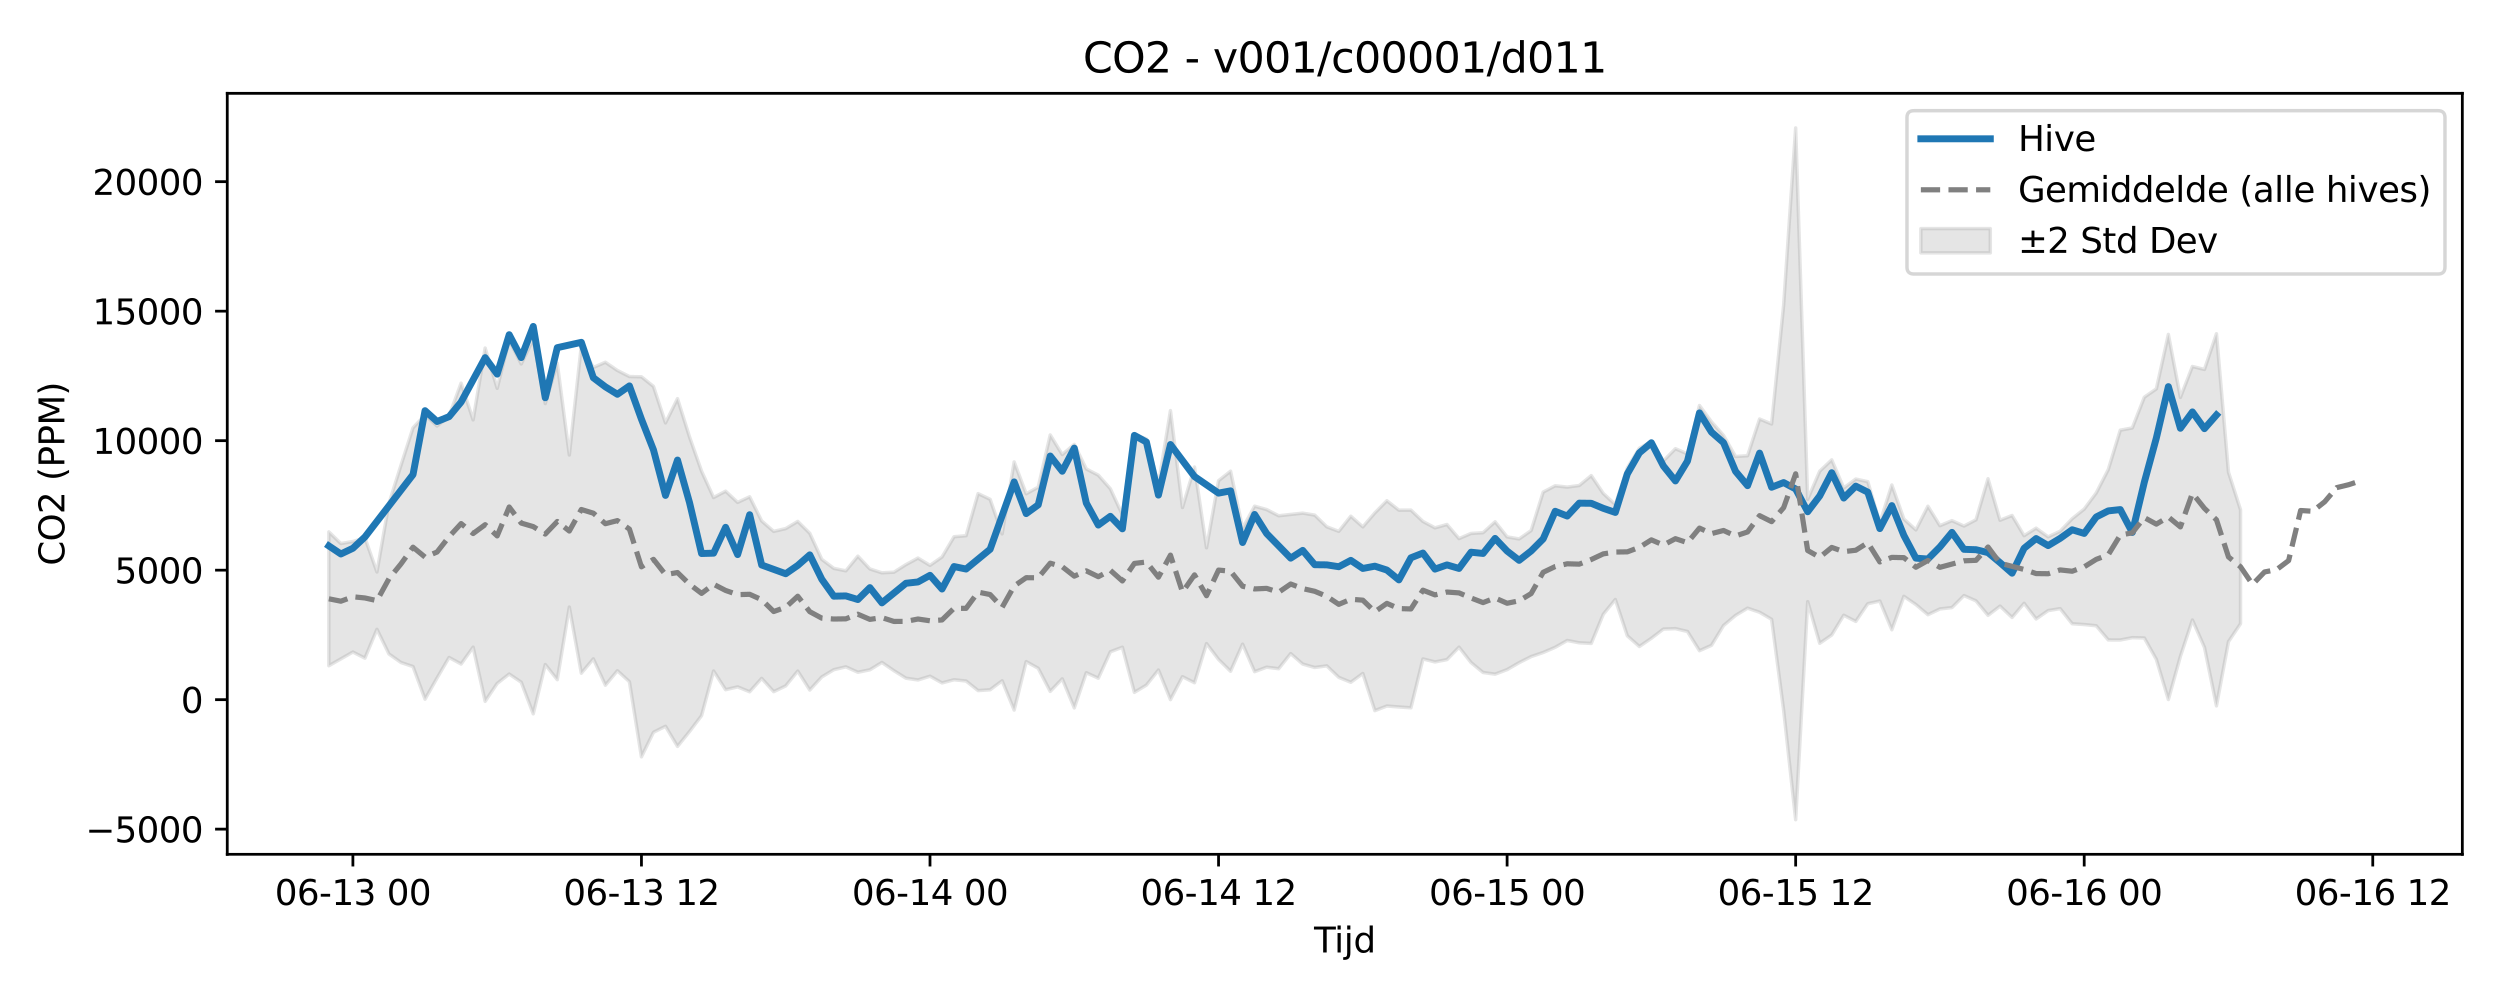 <?xml version="1.0" encoding="utf-8" standalone="no"?>
<!DOCTYPE svg PUBLIC "-//W3C//DTD SVG 1.1//EN"
  "http://www.w3.org/Graphics/SVG/1.1/DTD/svg11.dtd">
<svg xmlns:xlink="http://www.w3.org/1999/xlink" width="720pt" height="288pt" viewBox="0 0 720 288" xmlns="http://www.w3.org/2000/svg" version="1.1">
 <defs>
  <style type="text/css">*{stroke-linejoin: round; stroke-linecap: butt}</style>
 </defs>
 <g id="figure_1">
  <g id="patch_1">
   <path d="M 0 288 
L 720 288 
L 720 0 
L 0 0 
z
" style="fill: #ffffff"/>
  </g>
  <g id="axes_1">
   <g id="patch_2">
    <path d="M 65.45 246.04 
L 709.152 246.04 
L 709.152 26.88 
L 65.45 26.88 
z
" style="fill: #ffffff"/>
   </g>
   <g id="FillBetweenPolyCollection_1">
    <defs>
     <path id="m75001b760a" d="M 94.709 -134.826 
L 94.709 -96.264 
L 98.172 -98.241 
L 101.634 -100.216 
L 105.097 -98.455 
L 108.56 -106.754 
L 112.022 -99.647 
L 115.485 -97.194 
L 118.948 -96.03 
L 122.41 -86.638 
L 125.873 -92.728 
L 129.335 -98.654 
L 132.798 -96.758 
L 136.261 -101.617 
L 139.723 -86.011 
L 143.186 -91.162 
L 146.649 -93.873 
L 150.111 -91.527 
L 153.574 -82.415 
L 157.036 -96.61 
L 160.499 -92.25 
L 163.962 -113.165 
L 167.424 -94.117 
L 170.887 -98.247 
L 174.35 -90.668 
L 177.812 -94.824 
L 181.275 -91.667 
L 184.737 -70.025 
L 188.2 -77.105 
L 191.663 -78.826 
L 195.125 -73.033 
L 198.588 -77.326 
L 202.051 -81.9 
L 205.513 -94.753 
L 208.976 -89.359 
L 212.438 -90.175 
L 215.901 -88.765 
L 219.364 -92.623 
L 222.826 -88.799 
L 226.289 -90.46 
L 229.752 -94.729 
L 233.214 -89.267 
L 236.677 -93.043 
L 240.139 -95.125 
L 243.602 -95.951 
L 247.065 -94.386 
L 250.527 -95.094 
L 253.99 -97.216 
L 257.453 -94.846 
L 260.915 -92.675 
L 264.378 -92.169 
L 267.84 -93.253 
L 271.303 -91.318 
L 274.766 -92.23 
L 278.228 -91.872 
L 281.691 -89.106 
L 285.154 -89.343 
L 288.616 -91.931 
L 292.079 -83.498 
L 295.541 -97.453 
L 299.004 -95.531 
L 302.467 -88.867 
L 305.929 -92.489 
L 309.392 -84.114 
L 312.855 -94.251 
L 316.317 -92.673 
L 319.78 -100.279 
L 323.242 -101.599 
L 326.705 -88.6 
L 330.168 -90.69 
L 333.63 -95.039 
L 337.093 -86.505 
L 340.556 -93.111 
L 344.018 -91.373 
L 347.481 -102.642 
L 350.943 -98.077 
L 354.406 -94.677 
L 357.869 -102.485 
L 361.331 -94.556 
L 364.794 -95.847 
L 368.257 -95.41 
L 371.719 -99.769 
L 375.182 -96.746 
L 378.644 -95.76 
L 382.107 -96.229 
L 385.57 -92.921 
L 389.032 -91.501 
L 392.495 -94.04 
L 395.958 -83.333 
L 399.42 -84.666 
L 402.883 -84.392 
L 406.345 -84.155 
L 409.808 -98.231 
L 413.271 -97.361 
L 416.733 -98.034 
L 420.196 -101.612 
L 423.659 -97.188 
L 427.121 -94.32 
L 430.584 -93.838 
L 434.046 -95.147 
L 437.509 -97.151 
L 440.972 -98.906 
L 444.434 -100.079 
L 447.897 -101.571 
L 451.36 -103.537 
L 454.822 -102.876 
L 458.285 -102.69 
L 461.747 -111.082 
L 465.21 -115.342 
L 468.673 -104.881 
L 472.135 -101.808 
L 475.598 -104.176 
L 479.061 -106.823 
L 482.523 -106.947 
L 485.986 -106.138 
L 489.448 -100.593 
L 492.911 -102.142 
L 496.374 -107.837 
L 499.836 -110.757 
L 503.299 -112.848 
L 506.762 -111.665 
L 510.224 -109.635 
L 513.687 -83.462 
L 517.149 -51.922 
L 520.612 -114.728 
L 524.075 -102.727 
L 527.537 -105.119 
L 531 -110.8 
L 534.463 -109.027 
L 537.925 -114.128 
L 541.388 -114.89 
L 544.85 -106.621 
L 548.313 -116.256 
L 551.776 -113.887 
L 555.238 -110.962 
L 558.701 -112.621 
L 562.164 -113.01 
L 565.626 -116.474 
L 569.089 -114.95 
L 572.551 -110.785 
L 576.014 -113.436 
L 579.477 -110.164 
L 582.939 -114.25 
L 586.402 -109.734 
L 589.865 -112.144 
L 593.327 -112.714 
L 596.79 -108.359 
L 600.252 -108.127 
L 603.715 -107.779 
L 607.178 -103.692 
L 610.64 -103.679 
L 614.103 -104.349 
L 617.566 -104.258 
L 621.028 -98.091 
L 624.491 -86.536 
L 627.953 -98.956 
L 631.416 -109.44 
L 634.879 -101.576 
L 638.341 -84.702 
L 641.804 -103.206 
L 645.267 -108.361 
L 645.267 -141.188 
L 645.267 -141.188 
L 641.804 -152.004 
L 638.341 -191.882 
L 634.879 -181.601 
L 631.416 -182.458 
L 627.953 -173.544 
L 624.491 -191.689 
L 621.028 -176.009 
L 617.566 -173.602 
L 614.103 -164.756 
L 610.64 -164.106 
L 607.178 -152.756 
L 603.715 -146.032 
L 600.252 -141.385 
L 596.79 -138.612 
L 593.327 -135.009 
L 589.865 -133.388 
L 586.402 -135.889 
L 582.939 -133.726 
L 579.477 -139.544 
L 576.014 -138.172 
L 572.551 -150.125 
L 569.089 -138.306 
L 565.626 -136.493 
L 562.164 -138.059 
L 558.701 -136.603 
L 555.238 -142.207 
L 551.776 -135.382 
L 548.313 -138.537 
L 544.85 -148.33 
L 541.388 -137.431 
L 537.925 -149.275 
L 534.463 -150.034 
L 531 -147.462 
L 527.537 -155.562 
L 524.075 -152.287 
L 520.612 -144.189 
L 517.149 -251.158 
L 513.687 -200.111 
L 510.224 -165.897 
L 506.762 -167.327 
L 503.299 -156.754 
L 499.836 -156.527 
L 496.374 -162.604 
L 492.911 -166.506 
L 489.448 -171.218 
L 485.986 -157.275 
L 482.523 -158.775 
L 479.061 -155.239 
L 475.598 -160.866 
L 472.135 -158.917 
L 468.673 -153.259 
L 465.21 -142.679 
L 461.747 -145.888 
L 458.285 -151.028 
L 454.822 -148.176 
L 451.36 -147.72 
L 447.897 -148.097 
L 444.434 -146.282 
L 440.972 -135.204 
L 437.509 -132.785 
L 434.046 -133.38 
L 430.584 -137.726 
L 427.121 -134.586 
L 423.659 -134.373 
L 420.196 -132.884 
L 416.733 -136.946 
L 413.271 -135.988 
L 409.808 -137.823 
L 406.345 -141.093 
L 402.883 -141.068 
L 399.42 -143.794 
L 395.958 -140.287 
L 392.495 -136.258 
L 389.032 -139.332 
L 385.57 -134.972 
L 382.107 -136.283 
L 378.644 -139.653 
L 375.182 -140.22 
L 371.719 -139.842 
L 368.257 -139.461 
L 364.794 -141.251 
L 361.331 -142.219 
L 357.869 -135.845 
L 354.406 -152.302 
L 350.943 -149.556 
L 347.481 -130.228 
L 344.018 -153.494 
L 340.556 -141.839 
L 337.093 -169.746 
L 333.63 -148.506 
L 330.168 -161.596 
L 326.705 -162.873 
L 323.242 -139.775 
L 319.78 -147.24 
L 316.317 -151.15 
L 312.855 -152.936 
L 309.392 -160.024 
L 305.929 -157.084 
L 302.467 -162.736 
L 299.004 -147.691 
L 295.541 -145.794 
L 292.079 -154.967 
L 288.616 -134.237 
L 285.154 -144.201 
L 281.691 -145.837 
L 278.228 -133.715 
L 274.766 -133.42 
L 271.303 -127.591 
L 267.84 -125.173 
L 264.378 -127.277 
L 260.915 -125.395 
L 257.453 -123.208 
L 253.99 -123.035 
L 250.527 -124.143 
L 247.065 -127.826 
L 243.602 -123.599 
L 240.139 -124.314 
L 236.677 -126.894 
L 233.214 -134.415 
L 229.752 -137.834 
L 226.289 -135.767 
L 222.826 -134.962 
L 219.364 -137.955 
L 215.901 -144.923 
L 212.438 -143.313 
L 208.976 -146.543 
L 205.513 -144.717 
L 202.051 -152.308 
L 198.588 -162.146 
L 195.125 -173.185 
L 191.663 -166.202 
L 188.2 -176.705 
L 184.737 -179.485 
L 181.275 -179.556 
L 177.812 -181.311 
L 174.35 -183.68 
L 170.887 -182.161 
L 167.424 -188.415 
L 163.962 -156.959 
L 160.499 -183.367 
L 157.036 -171.769 
L 153.574 -190.263 
L 150.111 -183.183 
L 146.649 -190.093 
L 143.186 -176.159 
L 139.723 -187.768 
L 136.261 -167.068 
L 132.798 -177.657 
L 129.335 -168.217 
L 125.873 -165.306 
L 122.41 -168.484 
L 118.948 -164.785 
L 115.485 -154.004 
L 112.022 -143.02 
L 108.56 -123.272 
L 105.097 -133.116 
L 101.634 -132.049 
L 98.172 -131.463 
L 94.709 -134.826 
z
" style="stroke: #808080; stroke-opacity: 0.2"/>
    </defs>
    <g clip-path="url(#pd249bdc431)">
     <use xlink:href="#m75001b760a" x="0" y="288" style="fill: #808080; fill-opacity: 0.2; stroke: #808080; stroke-opacity: 0.2"/>
    </g>
   </g>
   <g id="matplotlib.axis_1">
    <g id="xtick_1">
     <g id="line2d_1">
      <defs>
       <path id="m32d497a81f" d="M 0 0 
L 0 3.5 
" style="stroke: #000000; stroke-width: 0.8"/>
      </defs>
      <g>
       <use xlink:href="#m32d497a81f" x="101.634" y="246.04" style="stroke: #000000; stroke-width: 0.8"/>
      </g>
     </g>
     <g id="text_1">
      <!-- 06-13 00 -->
      <g transform="translate(79.154 260.638) scale(0.1 -0.1)">
       <defs>
        <path id="DejaVuSans-30" d="M 2034 4250 
Q 1547 4250 1301 3770 
Q 1056 3291 1056 2328 
Q 1056 1369 1301 889 
Q 1547 409 2034 409 
Q 2525 409 2770 889 
Q 3016 1369 3016 2328 
Q 3016 3291 2770 3770 
Q 2525 4250 2034 4250 
z
M 2034 4750 
Q 2819 4750 3233 4129 
Q 3647 3509 3647 2328 
Q 3647 1150 3233 529 
Q 2819 -91 2034 -91 
Q 1250 -91 836 529 
Q 422 1150 422 2328 
Q 422 3509 836 4129 
Q 1250 4750 2034 4750 
z
" transform="scale(0.016)"/>
        <path id="DejaVuSans-36" d="M 2113 2584 
Q 1688 2584 1439 2293 
Q 1191 2003 1191 1497 
Q 1191 994 1439 701 
Q 1688 409 2113 409 
Q 2538 409 2786 701 
Q 3034 994 3034 1497 
Q 3034 2003 2786 2293 
Q 2538 2584 2113 2584 
z
M 3366 4563 
L 3366 3988 
Q 3128 4100 2886 4159 
Q 2644 4219 2406 4219 
Q 1781 4219 1451 3797 
Q 1122 3375 1075 2522 
Q 1259 2794 1537 2939 
Q 1816 3084 2150 3084 
Q 2853 3084 3261 2657 
Q 3669 2231 3669 1497 
Q 3669 778 3244 343 
Q 2819 -91 2113 -91 
Q 1303 -91 875 529 
Q 447 1150 447 2328 
Q 447 3434 972 4092 
Q 1497 4750 2381 4750 
Q 2619 4750 2861 4703 
Q 3103 4656 3366 4563 
z
" transform="scale(0.016)"/>
        <path id="DejaVuSans-2d" d="M 313 2009 
L 1997 2009 
L 1997 1497 
L 313 1497 
L 313 2009 
z
" transform="scale(0.016)"/>
        <path id="DejaVuSans-31" d="M 794 531 
L 1825 531 
L 1825 4091 
L 703 3866 
L 703 4441 
L 1819 4666 
L 2450 4666 
L 2450 531 
L 3481 531 
L 3481 0 
L 794 0 
L 794 531 
z
" transform="scale(0.016)"/>
        <path id="DejaVuSans-33" d="M 2597 2516 
Q 3050 2419 3304 2112 
Q 3559 1806 3559 1356 
Q 3559 666 3084 287 
Q 2609 -91 1734 -91 
Q 1441 -91 1130 -33 
Q 819 25 488 141 
L 488 750 
Q 750 597 1062 519 
Q 1375 441 1716 441 
Q 2309 441 2620 675 
Q 2931 909 2931 1356 
Q 2931 1769 2642 2001 
Q 2353 2234 1838 2234 
L 1294 2234 
L 1294 2753 
L 1863 2753 
Q 2328 2753 2575 2939 
Q 2822 3125 2822 3475 
Q 2822 3834 2567 4026 
Q 2313 4219 1838 4219 
Q 1578 4219 1281 4162 
Q 984 4106 628 3988 
L 628 4550 
Q 988 4650 1302 4700 
Q 1616 4750 1894 4750 
Q 2613 4750 3031 4423 
Q 3450 4097 3450 3541 
Q 3450 3153 3228 2886 
Q 3006 2619 2597 2516 
z
" transform="scale(0.016)"/>
        <path id="DejaVuSans-20" transform="scale(0.016)"/>
       </defs>
       <use xlink:href="#DejaVuSans-30"/>
       <use xlink:href="#DejaVuSans-36" transform="translate(63.623 0)"/>
       <use xlink:href="#DejaVuSans-2d" transform="translate(127.246 0)"/>
       <use xlink:href="#DejaVuSans-31" transform="translate(163.33 0)"/>
       <use xlink:href="#DejaVuSans-33" transform="translate(226.953 0)"/>
       <use xlink:href="#DejaVuSans-20" transform="translate(290.576 0)"/>
       <use xlink:href="#DejaVuSans-30" transform="translate(322.363 0)"/>
       <use xlink:href="#DejaVuSans-30" transform="translate(385.986 0)"/>
      </g>
     </g>
    </g>
    <g id="xtick_2">
     <g id="line2d_2">
      <g>
       <use xlink:href="#m32d497a81f" x="184.737" y="246.04" style="stroke: #000000; stroke-width: 0.8"/>
      </g>
     </g>
     <g id="text_2">
      <!-- 06-13 12 -->
      <g transform="translate(162.257 260.638) scale(0.1 -0.1)">
       <defs>
        <path id="DejaVuSans-32" d="M 1228 531 
L 3431 531 
L 3431 0 
L 469 0 
L 469 531 
Q 828 903 1448 1529 
Q 2069 2156 2228 2338 
Q 2531 2678 2651 2914 
Q 2772 3150 2772 3378 
Q 2772 3750 2511 3984 
Q 2250 4219 1831 4219 
Q 1534 4219 1204 4116 
Q 875 4013 500 3803 
L 500 4441 
Q 881 4594 1212 4672 
Q 1544 4750 1819 4750 
Q 2544 4750 2975 4387 
Q 3406 4025 3406 3419 
Q 3406 3131 3298 2873 
Q 3191 2616 2906 2266 
Q 2828 2175 2409 1742 
Q 1991 1309 1228 531 
z
" transform="scale(0.016)"/>
       </defs>
       <use xlink:href="#DejaVuSans-30"/>
       <use xlink:href="#DejaVuSans-36" transform="translate(63.623 0)"/>
       <use xlink:href="#DejaVuSans-2d" transform="translate(127.246 0)"/>
       <use xlink:href="#DejaVuSans-31" transform="translate(163.33 0)"/>
       <use xlink:href="#DejaVuSans-33" transform="translate(226.953 0)"/>
       <use xlink:href="#DejaVuSans-20" transform="translate(290.576 0)"/>
       <use xlink:href="#DejaVuSans-31" transform="translate(322.363 0)"/>
       <use xlink:href="#DejaVuSans-32" transform="translate(385.986 0)"/>
      </g>
     </g>
    </g>
    <g id="xtick_3">
     <g id="line2d_3">
      <g>
       <use xlink:href="#m32d497a81f" x="267.84" y="246.04" style="stroke: #000000; stroke-width: 0.8"/>
      </g>
     </g>
     <g id="text_3">
      <!-- 06-14 00 -->
      <g transform="translate(245.36 260.638) scale(0.1 -0.1)">
       <defs>
        <path id="DejaVuSans-34" d="M 2419 4116 
L 825 1625 
L 2419 1625 
L 2419 4116 
z
M 2253 4666 
L 3047 4666 
L 3047 1625 
L 3713 1625 
L 3713 1100 
L 3047 1100 
L 3047 0 
L 2419 0 
L 2419 1100 
L 313 1100 
L 313 1709 
L 2253 4666 
z
" transform="scale(0.016)"/>
       </defs>
       <use xlink:href="#DejaVuSans-30"/>
       <use xlink:href="#DejaVuSans-36" transform="translate(63.623 0)"/>
       <use xlink:href="#DejaVuSans-2d" transform="translate(127.246 0)"/>
       <use xlink:href="#DejaVuSans-31" transform="translate(163.33 0)"/>
       <use xlink:href="#DejaVuSans-34" transform="translate(226.953 0)"/>
       <use xlink:href="#DejaVuSans-20" transform="translate(290.576 0)"/>
       <use xlink:href="#DejaVuSans-30" transform="translate(322.363 0)"/>
       <use xlink:href="#DejaVuSans-30" transform="translate(385.986 0)"/>
      </g>
     </g>
    </g>
    <g id="xtick_4">
     <g id="line2d_4">
      <g>
       <use xlink:href="#m32d497a81f" x="350.943" y="246.04" style="stroke: #000000; stroke-width: 0.8"/>
      </g>
     </g>
     <g id="text_4">
      <!-- 06-14 12 -->
      <g transform="translate(328.463 260.638) scale(0.1 -0.1)">
       <use xlink:href="#DejaVuSans-30"/>
       <use xlink:href="#DejaVuSans-36" transform="translate(63.623 0)"/>
       <use xlink:href="#DejaVuSans-2d" transform="translate(127.246 0)"/>
       <use xlink:href="#DejaVuSans-31" transform="translate(163.33 0)"/>
       <use xlink:href="#DejaVuSans-34" transform="translate(226.953 0)"/>
       <use xlink:href="#DejaVuSans-20" transform="translate(290.576 0)"/>
       <use xlink:href="#DejaVuSans-31" transform="translate(322.363 0)"/>
       <use xlink:href="#DejaVuSans-32" transform="translate(385.986 0)"/>
      </g>
     </g>
    </g>
    <g id="xtick_5">
     <g id="line2d_5">
      <g>
       <use xlink:href="#m32d497a81f" x="434.046" y="246.04" style="stroke: #000000; stroke-width: 0.8"/>
      </g>
     </g>
     <g id="text_5">
      <!-- 06-15 00 -->
      <g transform="translate(411.566 260.638) scale(0.1 -0.1)">
       <defs>
        <path id="DejaVuSans-35" d="M 691 4666 
L 3169 4666 
L 3169 4134 
L 1269 4134 
L 1269 2991 
Q 1406 3038 1543 3061 
Q 1681 3084 1819 3084 
Q 2600 3084 3056 2656 
Q 3513 2228 3513 1497 
Q 3513 744 3044 326 
Q 2575 -91 1722 -91 
Q 1428 -91 1123 -41 
Q 819 9 494 109 
L 494 744 
Q 775 591 1075 516 
Q 1375 441 1709 441 
Q 2250 441 2565 725 
Q 2881 1009 2881 1497 
Q 2881 1984 2565 2268 
Q 2250 2553 1709 2553 
Q 1456 2553 1204 2497 
Q 953 2441 691 2322 
L 691 4666 
z
" transform="scale(0.016)"/>
       </defs>
       <use xlink:href="#DejaVuSans-30"/>
       <use xlink:href="#DejaVuSans-36" transform="translate(63.623 0)"/>
       <use xlink:href="#DejaVuSans-2d" transform="translate(127.246 0)"/>
       <use xlink:href="#DejaVuSans-31" transform="translate(163.33 0)"/>
       <use xlink:href="#DejaVuSans-35" transform="translate(226.953 0)"/>
       <use xlink:href="#DejaVuSans-20" transform="translate(290.576 0)"/>
       <use xlink:href="#DejaVuSans-30" transform="translate(322.363 0)"/>
       <use xlink:href="#DejaVuSans-30" transform="translate(385.986 0)"/>
      </g>
     </g>
    </g>
    <g id="xtick_6">
     <g id="line2d_6">
      <g>
       <use xlink:href="#m32d497a81f" x="517.149" y="246.04" style="stroke: #000000; stroke-width: 0.8"/>
      </g>
     </g>
     <g id="text_6">
      <!-- 06-15 12 -->
      <g transform="translate(494.669 260.638) scale(0.1 -0.1)">
       <use xlink:href="#DejaVuSans-30"/>
       <use xlink:href="#DejaVuSans-36" transform="translate(63.623 0)"/>
       <use xlink:href="#DejaVuSans-2d" transform="translate(127.246 0)"/>
       <use xlink:href="#DejaVuSans-31" transform="translate(163.33 0)"/>
       <use xlink:href="#DejaVuSans-35" transform="translate(226.953 0)"/>
       <use xlink:href="#DejaVuSans-20" transform="translate(290.576 0)"/>
       <use xlink:href="#DejaVuSans-31" transform="translate(322.363 0)"/>
       <use xlink:href="#DejaVuSans-32" transform="translate(385.986 0)"/>
      </g>
     </g>
    </g>
    <g id="xtick_7">
     <g id="line2d_7">
      <g>
       <use xlink:href="#m32d497a81f" x="600.252" y="246.04" style="stroke: #000000; stroke-width: 0.8"/>
      </g>
     </g>
     <g id="text_7">
      <!-- 06-16 00 -->
      <g transform="translate(577.772 260.638) scale(0.1 -0.1)">
       <use xlink:href="#DejaVuSans-30"/>
       <use xlink:href="#DejaVuSans-36" transform="translate(63.623 0)"/>
       <use xlink:href="#DejaVuSans-2d" transform="translate(127.246 0)"/>
       <use xlink:href="#DejaVuSans-31" transform="translate(163.33 0)"/>
       <use xlink:href="#DejaVuSans-36" transform="translate(226.953 0)"/>
       <use xlink:href="#DejaVuSans-20" transform="translate(290.576 0)"/>
       <use xlink:href="#DejaVuSans-30" transform="translate(322.363 0)"/>
       <use xlink:href="#DejaVuSans-30" transform="translate(385.986 0)"/>
      </g>
     </g>
    </g>
    <g id="xtick_8">
     <g id="line2d_8">
      <g>
       <use xlink:href="#m32d497a81f" x="683.355" y="246.04" style="stroke: #000000; stroke-width: 0.8"/>
      </g>
     </g>
     <g id="text_8">
      <!-- 06-16 12 -->
      <g transform="translate(660.875 260.638) scale(0.1 -0.1)">
       <use xlink:href="#DejaVuSans-30"/>
       <use xlink:href="#DejaVuSans-36" transform="translate(63.623 0)"/>
       <use xlink:href="#DejaVuSans-2d" transform="translate(127.246 0)"/>
       <use xlink:href="#DejaVuSans-31" transform="translate(163.33 0)"/>
       <use xlink:href="#DejaVuSans-36" transform="translate(226.953 0)"/>
       <use xlink:href="#DejaVuSans-20" transform="translate(290.576 0)"/>
       <use xlink:href="#DejaVuSans-31" transform="translate(322.363 0)"/>
       <use xlink:href="#DejaVuSans-32" transform="translate(385.986 0)"/>
      </g>
     </g>
    </g>
    <g id="text_9">
     <!-- Tijd -->
     <g transform="translate(378.451 274.317) scale(0.1 -0.1)">
      <defs>
       <path id="DejaVuSans-54" d="M -19 4666 
L 3928 4666 
L 3928 4134 
L 2272 4134 
L 2272 0 
L 1638 0 
L 1638 4134 
L -19 4134 
L -19 4666 
z
" transform="scale(0.016)"/>
       <path id="DejaVuSans-69" d="M 603 3500 
L 1178 3500 
L 1178 0 
L 603 0 
L 603 3500 
z
M 603 4863 
L 1178 4863 
L 1178 4134 
L 603 4134 
L 603 4863 
z
" transform="scale(0.016)"/>
       <path id="DejaVuSans-6a" d="M 603 3500 
L 1178 3500 
L 1178 -63 
Q 1178 -731 923 -1031 
Q 669 -1331 103 -1331 
L -116 -1331 
L -116 -844 
L 38 -844 
Q 366 -844 484 -692 
Q 603 -541 603 -63 
L 603 3500 
z
M 603 4863 
L 1178 4863 
L 1178 4134 
L 603 4134 
L 603 4863 
z
" transform="scale(0.016)"/>
       <path id="DejaVuSans-64" d="M 2906 2969 
L 2906 4863 
L 3481 4863 
L 3481 0 
L 2906 0 
L 2906 525 
Q 2725 213 2448 61 
Q 2172 -91 1784 -91 
Q 1150 -91 751 415 
Q 353 922 353 1747 
Q 353 2572 751 3078 
Q 1150 3584 1784 3584 
Q 2172 3584 2448 3432 
Q 2725 3281 2906 2969 
z
M 947 1747 
Q 947 1113 1208 752 
Q 1469 391 1925 391 
Q 2381 391 2643 752 
Q 2906 1113 2906 1747 
Q 2906 2381 2643 2742 
Q 2381 3103 1925 3103 
Q 1469 3103 1208 2742 
Q 947 2381 947 1747 
z
" transform="scale(0.016)"/>
      </defs>
      <use xlink:href="#DejaVuSans-54"/>
      <use xlink:href="#DejaVuSans-69" transform="translate(57.959 0)"/>
      <use xlink:href="#DejaVuSans-6a" transform="translate(85.742 0)"/>
      <use xlink:href="#DejaVuSans-64" transform="translate(113.525 0)"/>
     </g>
    </g>
   </g>
   <g id="matplotlib.axis_2">
    <g id="ytick_1">
     <g id="line2d_9">
      <defs>
       <path id="mb0672e0d5c" d="M 0 0 
L -3.5 0 
" style="stroke: #000000; stroke-width: 0.8"/>
      </defs>
      <g>
       <use xlink:href="#mb0672e0d5c" x="65.45" y="238.797" style="stroke: #000000; stroke-width: 0.8"/>
      </g>
     </g>
     <g id="text_10">
      <!-- −5000 -->
      <g transform="translate(24.62 242.596) scale(0.1 -0.1)">
       <defs>
        <path id="DejaVuSans-2212" d="M 678 2272 
L 4684 2272 
L 4684 1741 
L 678 1741 
L 678 2272 
z
" transform="scale(0.016)"/>
       </defs>
       <use xlink:href="#DejaVuSans-2212"/>
       <use xlink:href="#DejaVuSans-35" transform="translate(83.789 0)"/>
       <use xlink:href="#DejaVuSans-30" transform="translate(147.412 0)"/>
       <use xlink:href="#DejaVuSans-30" transform="translate(211.035 0)"/>
       <use xlink:href="#DejaVuSans-30" transform="translate(274.658 0)"/>
      </g>
     </g>
    </g>
    <g id="ytick_2">
     <g id="line2d_10">
      <g>
       <use xlink:href="#mb0672e0d5c" x="65.45" y="201.502" style="stroke: #000000; stroke-width: 0.8"/>
      </g>
     </g>
     <g id="text_11">
      <!-- 0 -->
      <g transform="translate(52.087 205.302) scale(0.1 -0.1)">
       <use xlink:href="#DejaVuSans-30"/>
      </g>
     </g>
    </g>
    <g id="ytick_3">
     <g id="line2d_11">
      <g>
       <use xlink:href="#mb0672e0d5c" x="65.45" y="164.208" style="stroke: #000000; stroke-width: 0.8"/>
      </g>
     </g>
     <g id="text_12">
      <!-- 5000 -->
      <g transform="translate(33 168.007) scale(0.1 -0.1)">
       <use xlink:href="#DejaVuSans-35"/>
       <use xlink:href="#DejaVuSans-30" transform="translate(63.623 0)"/>
       <use xlink:href="#DejaVuSans-30" transform="translate(127.246 0)"/>
       <use xlink:href="#DejaVuSans-30" transform="translate(190.869 0)"/>
      </g>
     </g>
    </g>
    <g id="ytick_4">
     <g id="line2d_12">
      <g>
       <use xlink:href="#mb0672e0d5c" x="65.45" y="126.913" style="stroke: #000000; stroke-width: 0.8"/>
      </g>
     </g>
     <g id="text_13">
      <!-- 10000 -->
      <g transform="translate(26.637 130.712) scale(0.1 -0.1)">
       <use xlink:href="#DejaVuSans-31"/>
       <use xlink:href="#DejaVuSans-30" transform="translate(63.623 0)"/>
       <use xlink:href="#DejaVuSans-30" transform="translate(127.246 0)"/>
       <use xlink:href="#DejaVuSans-30" transform="translate(190.869 0)"/>
       <use xlink:href="#DejaVuSans-30" transform="translate(254.492 0)"/>
      </g>
     </g>
    </g>
    <g id="ytick_5">
     <g id="line2d_13">
      <g>
       <use xlink:href="#mb0672e0d5c" x="65.45" y="89.618" style="stroke: #000000; stroke-width: 0.8"/>
      </g>
     </g>
     <g id="text_14">
      <!-- 15000 -->
      <g transform="translate(26.637 93.417) scale(0.1 -0.1)">
       <use xlink:href="#DejaVuSans-31"/>
       <use xlink:href="#DejaVuSans-35" transform="translate(63.623 0)"/>
       <use xlink:href="#DejaVuSans-30" transform="translate(127.246 0)"/>
       <use xlink:href="#DejaVuSans-30" transform="translate(190.869 0)"/>
       <use xlink:href="#DejaVuSans-30" transform="translate(254.492 0)"/>
      </g>
     </g>
    </g>
    <g id="ytick_6">
     <g id="line2d_14">
      <g>
       <use xlink:href="#mb0672e0d5c" x="65.45" y="52.323" style="stroke: #000000; stroke-width: 0.8"/>
      </g>
     </g>
     <g id="text_15">
      <!-- 20000 -->
      <g transform="translate(26.637 56.123) scale(0.1 -0.1)">
       <use xlink:href="#DejaVuSans-32"/>
       <use xlink:href="#DejaVuSans-30" transform="translate(63.623 0)"/>
       <use xlink:href="#DejaVuSans-30" transform="translate(127.246 0)"/>
       <use xlink:href="#DejaVuSans-30" transform="translate(190.869 0)"/>
       <use xlink:href="#DejaVuSans-30" transform="translate(254.492 0)"/>
      </g>
     </g>
    </g>
    <g id="text_16">
     <!-- CO2 (PPM) -->
     <g transform="translate(18.541 162.903) rotate(-90) scale(0.1 -0.1)">
      <defs>
       <path id="DejaVuSans-43" d="M 4122 4306 
L 4122 3641 
Q 3803 3938 3442 4084 
Q 3081 4231 2675 4231 
Q 1875 4231 1450 3742 
Q 1025 3253 1025 2328 
Q 1025 1406 1450 917 
Q 1875 428 2675 428 
Q 3081 428 3442 575 
Q 3803 722 4122 1019 
L 4122 359 
Q 3791 134 3420 21 
Q 3050 -91 2638 -91 
Q 1578 -91 968 557 
Q 359 1206 359 2328 
Q 359 3453 968 4101 
Q 1578 4750 2638 4750 
Q 3056 4750 3426 4639 
Q 3797 4528 4122 4306 
z
" transform="scale(0.016)"/>
       <path id="DejaVuSans-4f" d="M 2522 4238 
Q 1834 4238 1429 3725 
Q 1025 3213 1025 2328 
Q 1025 1447 1429 934 
Q 1834 422 2522 422 
Q 3209 422 3611 934 
Q 4013 1447 4013 2328 
Q 4013 3213 3611 3725 
Q 3209 4238 2522 4238 
z
M 2522 4750 
Q 3503 4750 4090 4092 
Q 4678 3434 4678 2328 
Q 4678 1225 4090 567 
Q 3503 -91 2522 -91 
Q 1538 -91 948 565 
Q 359 1222 359 2328 
Q 359 3434 948 4092 
Q 1538 4750 2522 4750 
z
" transform="scale(0.016)"/>
       <path id="DejaVuSans-28" d="M 1984 4856 
Q 1566 4138 1362 3434 
Q 1159 2731 1159 2009 
Q 1159 1288 1364 580 
Q 1569 -128 1984 -844 
L 1484 -844 
Q 1016 -109 783 600 
Q 550 1309 550 2009 
Q 550 2706 781 3412 
Q 1013 4119 1484 4856 
L 1984 4856 
z
" transform="scale(0.016)"/>
       <path id="DejaVuSans-50" d="M 1259 4147 
L 1259 2394 
L 2053 2394 
Q 2494 2394 2734 2622 
Q 2975 2850 2975 3272 
Q 2975 3691 2734 3919 
Q 2494 4147 2053 4147 
L 1259 4147 
z
M 628 4666 
L 2053 4666 
Q 2838 4666 3239 4311 
Q 3641 3956 3641 3272 
Q 3641 2581 3239 2228 
Q 2838 1875 2053 1875 
L 1259 1875 
L 1259 0 
L 628 0 
L 628 4666 
z
" transform="scale(0.016)"/>
       <path id="DejaVuSans-4d" d="M 628 4666 
L 1569 4666 
L 2759 1491 
L 3956 4666 
L 4897 4666 
L 4897 0 
L 4281 0 
L 4281 4097 
L 3078 897 
L 2444 897 
L 1241 4097 
L 1241 0 
L 628 0 
L 628 4666 
z
" transform="scale(0.016)"/>
       <path id="DejaVuSans-29" d="M 513 4856 
L 1013 4856 
Q 1481 4119 1714 3412 
Q 1947 2706 1947 2009 
Q 1947 1309 1714 600 
Q 1481 -109 1013 -844 
L 513 -844 
Q 928 -128 1133 580 
Q 1338 1288 1338 2009 
Q 1338 2731 1133 3434 
Q 928 4138 513 4856 
z
" transform="scale(0.016)"/>
      </defs>
      <use xlink:href="#DejaVuSans-43"/>
      <use xlink:href="#DejaVuSans-4f" transform="translate(69.824 0)"/>
      <use xlink:href="#DejaVuSans-32" transform="translate(148.535 0)"/>
      <use xlink:href="#DejaVuSans-20" transform="translate(212.158 0)"/>
      <use xlink:href="#DejaVuSans-28" transform="translate(243.945 0)"/>
      <use xlink:href="#DejaVuSans-50" transform="translate(282.959 0)"/>
      <use xlink:href="#DejaVuSans-50" transform="translate(343.262 0)"/>
      <use xlink:href="#DejaVuSans-4d" transform="translate(403.564 0)"/>
      <use xlink:href="#DejaVuSans-29" transform="translate(489.844 0)"/>
     </g>
    </g>
   </g>
   <g id="line2d_15">
    <path d="M 94.709 157.226 
L 98.172 159.548 
L 101.634 157.902 
L 105.097 154.655 
L 118.948 136.677 
L 122.41 118.28 
L 125.873 121.393 
L 129.335 119.991 
L 132.798 115.788 
L 139.723 103.007 
L 143.186 107.743 
L 146.649 96.398 
L 150.111 102.985 
L 153.574 94.019 
L 157.036 114.553 
L 160.499 100.128 
L 167.424 98.591 
L 170.887 108.795 
L 174.35 111.406 
L 177.812 113.554 
L 181.275 111.141 
L 184.737 120.726 
L 188.2 129.568 
L 191.663 142.676 
L 195.125 132.502 
L 198.588 144.773 
L 202.051 159.412 
L 205.513 159.315 
L 208.976 151.873 
L 212.438 159.717 
L 215.901 148.246 
L 219.364 162.723 
L 226.289 165.237 
L 229.752 162.843 
L 233.214 159.807 
L 236.677 166.833 
L 240.139 171.701 
L 243.602 171.622 
L 247.065 172.666 
L 250.527 169.24 
L 253.99 173.621 
L 260.915 167.982 
L 264.378 167.604 
L 267.84 165.695 
L 271.303 169.635 
L 274.766 163.166 
L 278.228 163.883 
L 285.154 158.192 
L 292.079 138.795 
L 295.541 147.915 
L 299.004 145.404 
L 302.467 131.336 
L 305.929 135.715 
L 309.392 129.065 
L 312.855 144.882 
L 316.317 151.217 
L 319.78 148.704 
L 323.242 152.301 
L 326.705 125.391 
L 330.168 127.308 
L 333.63 142.584 
L 337.093 128.024 
L 344.018 137.244 
L 350.943 142.017 
L 354.406 141.365 
L 357.869 156.242 
L 361.331 148.171 
L 364.794 153.661 
L 371.719 160.747 
L 375.182 158.517 
L 378.644 162.638 
L 382.107 162.679 
L 385.57 163.216 
L 389.032 161.385 
L 392.495 163.712 
L 395.958 163.059 
L 399.42 164.174 
L 402.883 167.005 
L 406.345 160.647 
L 409.808 159.28 
L 413.271 163.904 
L 416.733 162.694 
L 420.196 163.71 
L 423.659 159.034 
L 427.121 159.394 
L 430.584 155.066 
L 434.046 158.703 
L 437.509 161.378 
L 440.972 158.676 
L 444.434 155.202 
L 447.897 147.254 
L 451.36 148.619 
L 454.822 144.909 
L 458.285 144.954 
L 461.747 146.398 
L 465.21 147.582 
L 468.673 136.475 
L 472.135 130.419 
L 475.598 127.515 
L 479.061 134.208 
L 482.523 138.504 
L 485.986 132.806 
L 489.448 118.922 
L 492.911 124.456 
L 496.374 127.487 
L 499.836 135.742 
L 503.299 139.869 
L 506.762 130.501 
L 510.224 140.328 
L 513.687 138.982 
L 517.149 140.821 
L 520.612 147.38 
L 524.075 142.828 
L 527.537 136.147 
L 531 143.435 
L 534.463 140.007 
L 537.925 141.749 
L 541.388 152.232 
L 544.85 145.62 
L 548.313 154.205 
L 551.776 160.747 
L 555.238 161 
L 558.701 157.517 
L 562.164 153.328 
L 565.626 158.207 
L 569.089 158.315 
L 572.551 159.153 
L 576.014 162.037 
L 579.477 165.073 
L 582.939 157.905 
L 586.402 155.103 
L 589.865 157.132 
L 593.327 155.043 
L 596.79 152.572 
L 600.252 153.626 
L 603.715 148.892 
L 607.178 147.137 
L 610.64 146.758 
L 614.103 153.333 
L 617.566 138.857 
L 621.028 126.142 
L 624.491 111.354 
L 627.953 123.34 
L 631.416 118.634 
L 634.879 123.45 
L 638.341 119.514 
L 638.341 119.514 
" clip-path="url(#pd249bdc431)" style="fill: none; stroke: #1f77b4; stroke-width: 2; stroke-linecap: square"/>
   </g>
   <g id="line2d_16">
    <path d="M 94.709 172.455 
L 98.172 173.148 
L 101.634 171.867 
L 105.097 172.215 
L 108.56 172.987 
L 112.022 166.666 
L 115.485 162.401 
L 118.948 157.593 
L 122.41 160.439 
L 125.873 158.983 
L 129.335 154.565 
L 132.798 150.792 
L 136.261 153.657 
L 139.723 151.111 
L 143.186 154.34 
L 146.649 146.017 
L 150.111 150.645 
L 153.574 151.661 
L 157.036 153.81 
L 160.499 150.192 
L 163.962 152.938 
L 167.424 146.734 
L 170.887 147.796 
L 174.35 150.826 
L 177.812 149.933 
L 181.275 152.389 
L 184.737 163.245 
L 188.2 161.095 
L 191.663 165.486 
L 195.125 164.891 
L 198.588 168.264 
L 202.051 170.896 
L 205.513 168.265 
L 208.976 170.049 
L 212.438 171.256 
L 215.901 171.156 
L 219.364 172.711 
L 222.826 176.119 
L 226.289 174.886 
L 229.752 171.718 
L 233.214 176.159 
L 236.677 178.032 
L 240.139 178.28 
L 243.602 178.225 
L 247.065 176.894 
L 250.527 178.382 
L 253.99 177.874 
L 257.453 178.973 
L 260.915 178.965 
L 264.378 178.277 
L 267.84 178.787 
L 271.303 178.546 
L 274.766 175.175 
L 278.228 175.206 
L 281.691 170.528 
L 285.154 171.228 
L 288.616 174.916 
L 292.079 168.767 
L 295.541 166.377 
L 299.004 166.389 
L 302.467 162.198 
L 305.929 163.214 
L 309.392 165.931 
L 312.855 164.407 
L 316.317 166.088 
L 319.78 164.24 
L 323.242 167.313 
L 326.705 162.263 
L 330.168 161.857 
L 333.63 166.227 
L 337.093 159.875 
L 340.556 170.525 
L 344.018 165.566 
L 347.481 171.565 
L 350.943 164.183 
L 354.406 164.511 
L 357.869 168.835 
L 361.331 169.612 
L 364.794 169.451 
L 368.257 170.564 
L 371.719 168.195 
L 375.182 169.517 
L 378.644 170.293 
L 382.107 171.744 
L 385.57 174.053 
L 389.032 172.584 
L 392.495 172.851 
L 395.958 176.19 
L 399.42 173.77 
L 402.883 175.27 
L 406.345 175.376 
L 409.808 169.973 
L 413.271 171.325 
L 416.733 170.51 
L 420.196 170.752 
L 423.659 172.22 
L 427.121 173.547 
L 430.584 172.218 
L 434.046 173.737 
L 437.509 173.032 
L 440.972 170.945 
L 444.434 164.82 
L 447.897 163.166 
L 451.36 162.372 
L 454.822 162.474 
L 458.285 161.141 
L 461.747 159.515 
L 465.21 158.989 
L 468.673 158.93 
L 472.135 157.638 
L 475.598 155.479 
L 479.061 156.969 
L 482.523 155.139 
L 485.986 156.294 
L 489.448 152.095 
L 492.911 153.676 
L 496.374 152.78 
L 499.836 154.358 
L 503.299 153.199 
L 506.762 148.504 
L 510.224 150.234 
L 513.687 146.213 
L 517.149 136.46 
L 520.612 158.541 
L 524.075 160.493 
L 527.537 157.659 
L 531 158.869 
L 534.463 158.47 
L 537.925 156.298 
L 541.388 161.839 
L 544.85 160.524 
L 548.313 160.603 
L 551.776 163.365 
L 555.238 161.416 
L 558.701 163.388 
L 565.626 161.516 
L 569.089 161.372 
L 572.551 157.545 
L 576.014 162.196 
L 582.939 164.012 
L 586.402 165.188 
L 589.865 165.234 
L 593.327 164.139 
L 596.79 164.515 
L 600.252 163.244 
L 603.715 161.094 
L 607.178 159.776 
L 610.64 154.107 
L 614.103 153.448 
L 617.566 149.07 
L 621.028 150.95 
L 624.491 148.888 
L 627.953 151.75 
L 631.416 142.051 
L 634.879 146.411 
L 638.341 149.708 
L 641.804 160.395 
L 645.267 163.226 
L 648.729 168.318 
L 652.192 164.72 
L 655.654 164.059 
L 659.117 161.45 
L 662.58 147.027 
L 666.042 147.244 
L 669.505 144.516 
L 672.968 140.436 
L 676.43 139.593 
L 679.893 138.452 
L 679.893 138.452 
" clip-path="url(#pd249bdc431)" style="fill: none; stroke-dasharray: 5.55,2.4; stroke-dashoffset: 0; stroke: #808080; stroke-width: 1.5"/>
   </g>
   <g id="patch_3">
    <path d="M 65.45 246.04 
L 65.45 26.88 
" style="fill: none; stroke: #000000; stroke-width: 0.8; stroke-linejoin: miter; stroke-linecap: square"/>
   </g>
   <g id="patch_4">
    <path d="M 709.152 246.04 
L 709.152 26.88 
" style="fill: none; stroke: #000000; stroke-width: 0.8; stroke-linejoin: miter; stroke-linecap: square"/>
   </g>
   <g id="patch_5">
    <path d="M 65.45 246.04 
L 709.152 246.04 
" style="fill: none; stroke: #000000; stroke-width: 0.8; stroke-linejoin: miter; stroke-linecap: square"/>
   </g>
   <g id="patch_6">
    <path d="M 65.45 26.88 
L 709.152 26.88 
" style="fill: none; stroke: #000000; stroke-width: 0.8; stroke-linejoin: miter; stroke-linecap: square"/>
   </g>
   <g id="text_17">
    <!-- CO2 - v001/c00001/d011 -->
    <g transform="translate(311.898 20.88) scale(0.12 -0.12)">
     <defs>
      <path id="DejaVuSans-76" d="M 191 3500 
L 800 3500 
L 1894 563 
L 2988 3500 
L 3597 3500 
L 2284 0 
L 1503 0 
L 191 3500 
z
" transform="scale(0.016)"/>
      <path id="DejaVuSans-2f" d="M 1625 4666 
L 2156 4666 
L 531 -594 
L 0 -594 
L 1625 4666 
z
" transform="scale(0.016)"/>
      <path id="DejaVuSans-63" d="M 3122 3366 
L 3122 2828 
Q 2878 2963 2633 3030 
Q 2388 3097 2138 3097 
Q 1578 3097 1268 2742 
Q 959 2388 959 1747 
Q 959 1106 1268 751 
Q 1578 397 2138 397 
Q 2388 397 2633 464 
Q 2878 531 3122 666 
L 3122 134 
Q 2881 22 2623 -34 
Q 2366 -91 2075 -91 
Q 1284 -91 818 406 
Q 353 903 353 1747 
Q 353 2603 823 3093 
Q 1294 3584 2113 3584 
Q 2378 3584 2631 3529 
Q 2884 3475 3122 3366 
z
" transform="scale(0.016)"/>
     </defs>
     <use xlink:href="#DejaVuSans-43"/>
     <use xlink:href="#DejaVuSans-4f" transform="translate(69.824 0)"/>
     <use xlink:href="#DejaVuSans-32" transform="translate(148.535 0)"/>
     <use xlink:href="#DejaVuSans-20" transform="translate(212.158 0)"/>
     <use xlink:href="#DejaVuSans-2d" transform="translate(243.945 0)"/>
     <use xlink:href="#DejaVuSans-20" transform="translate(280.029 0)"/>
     <use xlink:href="#DejaVuSans-76" transform="translate(311.816 0)"/>
     <use xlink:href="#DejaVuSans-30" transform="translate(370.996 0)"/>
     <use xlink:href="#DejaVuSans-30" transform="translate(434.619 0)"/>
     <use xlink:href="#DejaVuSans-31" transform="translate(498.242 0)"/>
     <use xlink:href="#DejaVuSans-2f" transform="translate(561.865 0)"/>
     <use xlink:href="#DejaVuSans-63" transform="translate(595.557 0)"/>
     <use xlink:href="#DejaVuSans-30" transform="translate(650.537 0)"/>
     <use xlink:href="#DejaVuSans-30" transform="translate(714.16 0)"/>
     <use xlink:href="#DejaVuSans-30" transform="translate(777.783 0)"/>
     <use xlink:href="#DejaVuSans-30" transform="translate(841.406 0)"/>
     <use xlink:href="#DejaVuSans-31" transform="translate(905.029 0)"/>
     <use xlink:href="#DejaVuSans-2f" transform="translate(968.652 0)"/>
     <use xlink:href="#DejaVuSans-64" transform="translate(1002.344 0)"/>
     <use xlink:href="#DejaVuSans-30" transform="translate(1065.82 0)"/>
     <use xlink:href="#DejaVuSans-31" transform="translate(1129.443 0)"/>
     <use xlink:href="#DejaVuSans-31" transform="translate(1193.066 0)"/>
    </g>
   </g>
   <g id="legend_1">
    <g id="patch_7">
     <path d="M 551.208 78.914 
L 702.152 78.914 
Q 704.152 78.914 704.152 76.914 
L 704.152 33.88 
Q 704.152 31.88 702.152 31.88 
L 551.208 31.88 
Q 549.208 31.88 549.208 33.88 
L 549.208 76.914 
Q 549.208 78.914 551.208 78.914 
z
" style="fill: #ffffff; opacity: 0.8; stroke: #cccccc; stroke-linejoin: miter"/>
    </g>
    <g id="line2d_17">
     <path d="M 553.208 39.978 
L 563.208 39.978 
L 573.208 39.978 
" style="fill: none; stroke: #1f77b4; stroke-width: 2; stroke-linecap: square"/>
    </g>
    <g id="text_18">
     <!-- Hive -->
     <g transform="translate(581.208 43.478) scale(0.1 -0.1)">
      <defs>
       <path id="DejaVuSans-48" d="M 628 4666 
L 1259 4666 
L 1259 2753 
L 3553 2753 
L 3553 4666 
L 4184 4666 
L 4184 0 
L 3553 0 
L 3553 2222 
L 1259 2222 
L 1259 0 
L 628 0 
L 628 4666 
z
" transform="scale(0.016)"/>
       <path id="DejaVuSans-65" d="M 3597 1894 
L 3597 1613 
L 953 1613 
Q 991 1019 1311 708 
Q 1631 397 2203 397 
Q 2534 397 2845 478 
Q 3156 559 3463 722 
L 3463 178 
Q 3153 47 2828 -22 
Q 2503 -91 2169 -91 
Q 1331 -91 842 396 
Q 353 884 353 1716 
Q 353 2575 817 3079 
Q 1281 3584 2069 3584 
Q 2775 3584 3186 3129 
Q 3597 2675 3597 1894 
z
M 3022 2063 
Q 3016 2534 2758 2815 
Q 2500 3097 2075 3097 
Q 1594 3097 1305 2825 
Q 1016 2553 972 2059 
L 3022 2063 
z
" transform="scale(0.016)"/>
      </defs>
      <use xlink:href="#DejaVuSans-48"/>
      <use xlink:href="#DejaVuSans-69" transform="translate(75.195 0)"/>
      <use xlink:href="#DejaVuSans-76" transform="translate(102.979 0)"/>
      <use xlink:href="#DejaVuSans-65" transform="translate(162.158 0)"/>
     </g>
    </g>
    <g id="line2d_18">
     <path d="M 553.208 54.657 
L 563.208 54.657 
L 573.208 54.657 
" style="fill: none; stroke-dasharray: 5.55,2.4; stroke-dashoffset: 0; stroke: #808080; stroke-width: 1.5"/>
    </g>
    <g id="text_19">
     <!-- Gemiddelde (alle hives) -->
     <g transform="translate(581.208 58.157) scale(0.1 -0.1)">
      <defs>
       <path id="DejaVuSans-47" d="M 3809 666 
L 3809 1919 
L 2778 1919 
L 2778 2438 
L 4434 2438 
L 4434 434 
Q 4069 175 3628 42 
Q 3188 -91 2688 -91 
Q 1594 -91 976 548 
Q 359 1188 359 2328 
Q 359 3472 976 4111 
Q 1594 4750 2688 4750 
Q 3144 4750 3555 4637 
Q 3966 4525 4313 4306 
L 4313 3634 
Q 3963 3931 3569 4081 
Q 3175 4231 2741 4231 
Q 1884 4231 1454 3753 
Q 1025 3275 1025 2328 
Q 1025 1384 1454 906 
Q 1884 428 2741 428 
Q 3075 428 3337 486 
Q 3600 544 3809 666 
z
" transform="scale(0.016)"/>
       <path id="DejaVuSans-6d" d="M 3328 2828 
Q 3544 3216 3844 3400 
Q 4144 3584 4550 3584 
Q 5097 3584 5394 3201 
Q 5691 2819 5691 2113 
L 5691 0 
L 5113 0 
L 5113 2094 
Q 5113 2597 4934 2840 
Q 4756 3084 4391 3084 
Q 3944 3084 3684 2787 
Q 3425 2491 3425 1978 
L 3425 0 
L 2847 0 
L 2847 2094 
Q 2847 2600 2669 2842 
Q 2491 3084 2119 3084 
Q 1678 3084 1418 2786 
Q 1159 2488 1159 1978 
L 1159 0 
L 581 0 
L 581 3500 
L 1159 3500 
L 1159 2956 
Q 1356 3278 1631 3431 
Q 1906 3584 2284 3584 
Q 2666 3584 2933 3390 
Q 3200 3197 3328 2828 
z
" transform="scale(0.016)"/>
       <path id="DejaVuSans-6c" d="M 603 4863 
L 1178 4863 
L 1178 0 
L 603 0 
L 603 4863 
z
" transform="scale(0.016)"/>
       <path id="DejaVuSans-61" d="M 2194 1759 
Q 1497 1759 1228 1600 
Q 959 1441 959 1056 
Q 959 750 1161 570 
Q 1363 391 1709 391 
Q 2188 391 2477 730 
Q 2766 1069 2766 1631 
L 2766 1759 
L 2194 1759 
z
M 3341 1997 
L 3341 0 
L 2766 0 
L 2766 531 
Q 2569 213 2275 61 
Q 1981 -91 1556 -91 
Q 1019 -91 701 211 
Q 384 513 384 1019 
Q 384 1609 779 1909 
Q 1175 2209 1959 2209 
L 2766 2209 
L 2766 2266 
Q 2766 2663 2505 2880 
Q 2244 3097 1772 3097 
Q 1472 3097 1187 3025 
Q 903 2953 641 2809 
L 641 3341 
Q 956 3463 1253 3523 
Q 1550 3584 1831 3584 
Q 2591 3584 2966 3190 
Q 3341 2797 3341 1997 
z
" transform="scale(0.016)"/>
       <path id="DejaVuSans-68" d="M 3513 2113 
L 3513 0 
L 2938 0 
L 2938 2094 
Q 2938 2591 2744 2837 
Q 2550 3084 2163 3084 
Q 1697 3084 1428 2787 
Q 1159 2491 1159 1978 
L 1159 0 
L 581 0 
L 581 4863 
L 1159 4863 
L 1159 2956 
Q 1366 3272 1645 3428 
Q 1925 3584 2291 3584 
Q 2894 3584 3203 3211 
Q 3513 2838 3513 2113 
z
" transform="scale(0.016)"/>
       <path id="DejaVuSans-73" d="M 2834 3397 
L 2834 2853 
Q 2591 2978 2328 3040 
Q 2066 3103 1784 3103 
Q 1356 3103 1142 2972 
Q 928 2841 928 2578 
Q 928 2378 1081 2264 
Q 1234 2150 1697 2047 
L 1894 2003 
Q 2506 1872 2764 1633 
Q 3022 1394 3022 966 
Q 3022 478 2636 193 
Q 2250 -91 1575 -91 
Q 1294 -91 989 -36 
Q 684 19 347 128 
L 347 722 
Q 666 556 975 473 
Q 1284 391 1588 391 
Q 1994 391 2212 530 
Q 2431 669 2431 922 
Q 2431 1156 2273 1281 
Q 2116 1406 1581 1522 
L 1381 1569 
Q 847 1681 609 1914 
Q 372 2147 372 2553 
Q 372 3047 722 3315 
Q 1072 3584 1716 3584 
Q 2034 3584 2315 3537 
Q 2597 3491 2834 3397 
z
" transform="scale(0.016)"/>
      </defs>
      <use xlink:href="#DejaVuSans-47"/>
      <use xlink:href="#DejaVuSans-65" transform="translate(77.49 0)"/>
      <use xlink:href="#DejaVuSans-6d" transform="translate(139.014 0)"/>
      <use xlink:href="#DejaVuSans-69" transform="translate(236.426 0)"/>
      <use xlink:href="#DejaVuSans-64" transform="translate(264.209 0)"/>
      <use xlink:href="#DejaVuSans-64" transform="translate(327.686 0)"/>
      <use xlink:href="#DejaVuSans-65" transform="translate(391.162 0)"/>
      <use xlink:href="#DejaVuSans-6c" transform="translate(452.686 0)"/>
      <use xlink:href="#DejaVuSans-64" transform="translate(480.469 0)"/>
      <use xlink:href="#DejaVuSans-65" transform="translate(543.945 0)"/>
      <use xlink:href="#DejaVuSans-20" transform="translate(605.469 0)"/>
      <use xlink:href="#DejaVuSans-28" transform="translate(637.256 0)"/>
      <use xlink:href="#DejaVuSans-61" transform="translate(676.27 0)"/>
      <use xlink:href="#DejaVuSans-6c" transform="translate(737.549 0)"/>
      <use xlink:href="#DejaVuSans-6c" transform="translate(765.332 0)"/>
      <use xlink:href="#DejaVuSans-65" transform="translate(793.115 0)"/>
      <use xlink:href="#DejaVuSans-20" transform="translate(854.639 0)"/>
      <use xlink:href="#DejaVuSans-68" transform="translate(886.426 0)"/>
      <use xlink:href="#DejaVuSans-69" transform="translate(949.805 0)"/>
      <use xlink:href="#DejaVuSans-76" transform="translate(977.588 0)"/>
      <use xlink:href="#DejaVuSans-65" transform="translate(1036.768 0)"/>
      <use xlink:href="#DejaVuSans-73" transform="translate(1098.291 0)"/>
      <use xlink:href="#DejaVuSans-29" transform="translate(1150.391 0)"/>
     </g>
    </g>
    <g id="patch_8">
     <path d="M 553.208 72.835 
L 573.208 72.835 
L 573.208 65.835 
L 553.208 65.835 
z
" style="fill: #808080; fill-opacity: 0.2; stroke: #808080; stroke-opacity: 0.2; stroke-linejoin: miter"/>
    </g>
    <g id="text_20">
     <!-- ±2 Std Dev -->
     <g transform="translate(581.208 72.835) scale(0.1 -0.1)">
      <defs>
       <path id="DejaVuSans-b1" d="M 2944 4013 
L 2944 2803 
L 4684 2803 
L 4684 2272 
L 2944 2272 
L 2944 1063 
L 2419 1063 
L 2419 2272 
L 678 2272 
L 678 2803 
L 2419 2803 
L 2419 4013 
L 2944 4013 
z
M 678 531 
L 4684 531 
L 4684 0 
L 678 0 
L 678 531 
z
" transform="scale(0.016)"/>
       <path id="DejaVuSans-53" d="M 3425 4513 
L 3425 3897 
Q 3066 4069 2747 4153 
Q 2428 4238 2131 4238 
Q 1616 4238 1336 4038 
Q 1056 3838 1056 3469 
Q 1056 3159 1242 3001 
Q 1428 2844 1947 2747 
L 2328 2669 
Q 3034 2534 3370 2195 
Q 3706 1856 3706 1288 
Q 3706 609 3251 259 
Q 2797 -91 1919 -91 
Q 1588 -91 1214 -16 
Q 841 59 441 206 
L 441 856 
Q 825 641 1194 531 
Q 1563 422 1919 422 
Q 2459 422 2753 634 
Q 3047 847 3047 1241 
Q 3047 1584 2836 1778 
Q 2625 1972 2144 2069 
L 1759 2144 
Q 1053 2284 737 2584 
Q 422 2884 422 3419 
Q 422 4038 858 4394 
Q 1294 4750 2059 4750 
Q 2388 4750 2728 4690 
Q 3069 4631 3425 4513 
z
" transform="scale(0.016)"/>
       <path id="DejaVuSans-74" d="M 1172 4494 
L 1172 3500 
L 2356 3500 
L 2356 3053 
L 1172 3053 
L 1172 1153 
Q 1172 725 1289 603 
Q 1406 481 1766 481 
L 2356 481 
L 2356 0 
L 1766 0 
Q 1100 0 847 248 
Q 594 497 594 1153 
L 594 3053 
L 172 3053 
L 172 3500 
L 594 3500 
L 594 4494 
L 1172 4494 
z
" transform="scale(0.016)"/>
       <path id="DejaVuSans-44" d="M 1259 4147 
L 1259 519 
L 2022 519 
Q 2988 519 3436 956 
Q 3884 1394 3884 2338 
Q 3884 3275 3436 3711 
Q 2988 4147 2022 4147 
L 1259 4147 
z
M 628 4666 
L 1925 4666 
Q 3281 4666 3915 4102 
Q 4550 3538 4550 2338 
Q 4550 1131 3912 565 
Q 3275 0 1925 0 
L 628 0 
L 628 4666 
z
" transform="scale(0.016)"/>
      </defs>
      <use xlink:href="#DejaVuSans-b1"/>
      <use xlink:href="#DejaVuSans-32" transform="translate(83.789 0)"/>
      <use xlink:href="#DejaVuSans-20" transform="translate(147.412 0)"/>
      <use xlink:href="#DejaVuSans-53" transform="translate(179.199 0)"/>
      <use xlink:href="#DejaVuSans-74" transform="translate(242.676 0)"/>
      <use xlink:href="#DejaVuSans-64" transform="translate(281.885 0)"/>
      <use xlink:href="#DejaVuSans-20" transform="translate(345.361 0)"/>
      <use xlink:href="#DejaVuSans-44" transform="translate(377.148 0)"/>
      <use xlink:href="#DejaVuSans-65" transform="translate(454.15 0)"/>
      <use xlink:href="#DejaVuSans-76" transform="translate(515.674 0)"/>
     </g>
    </g>
   </g>
  </g>
 </g>
 <defs>
  <clipPath id="pd249bdc431">
   <rect x="65.45" y="26.88" width="643.702" height="219.16"/>
  </clipPath>
 </defs>
</svg>
